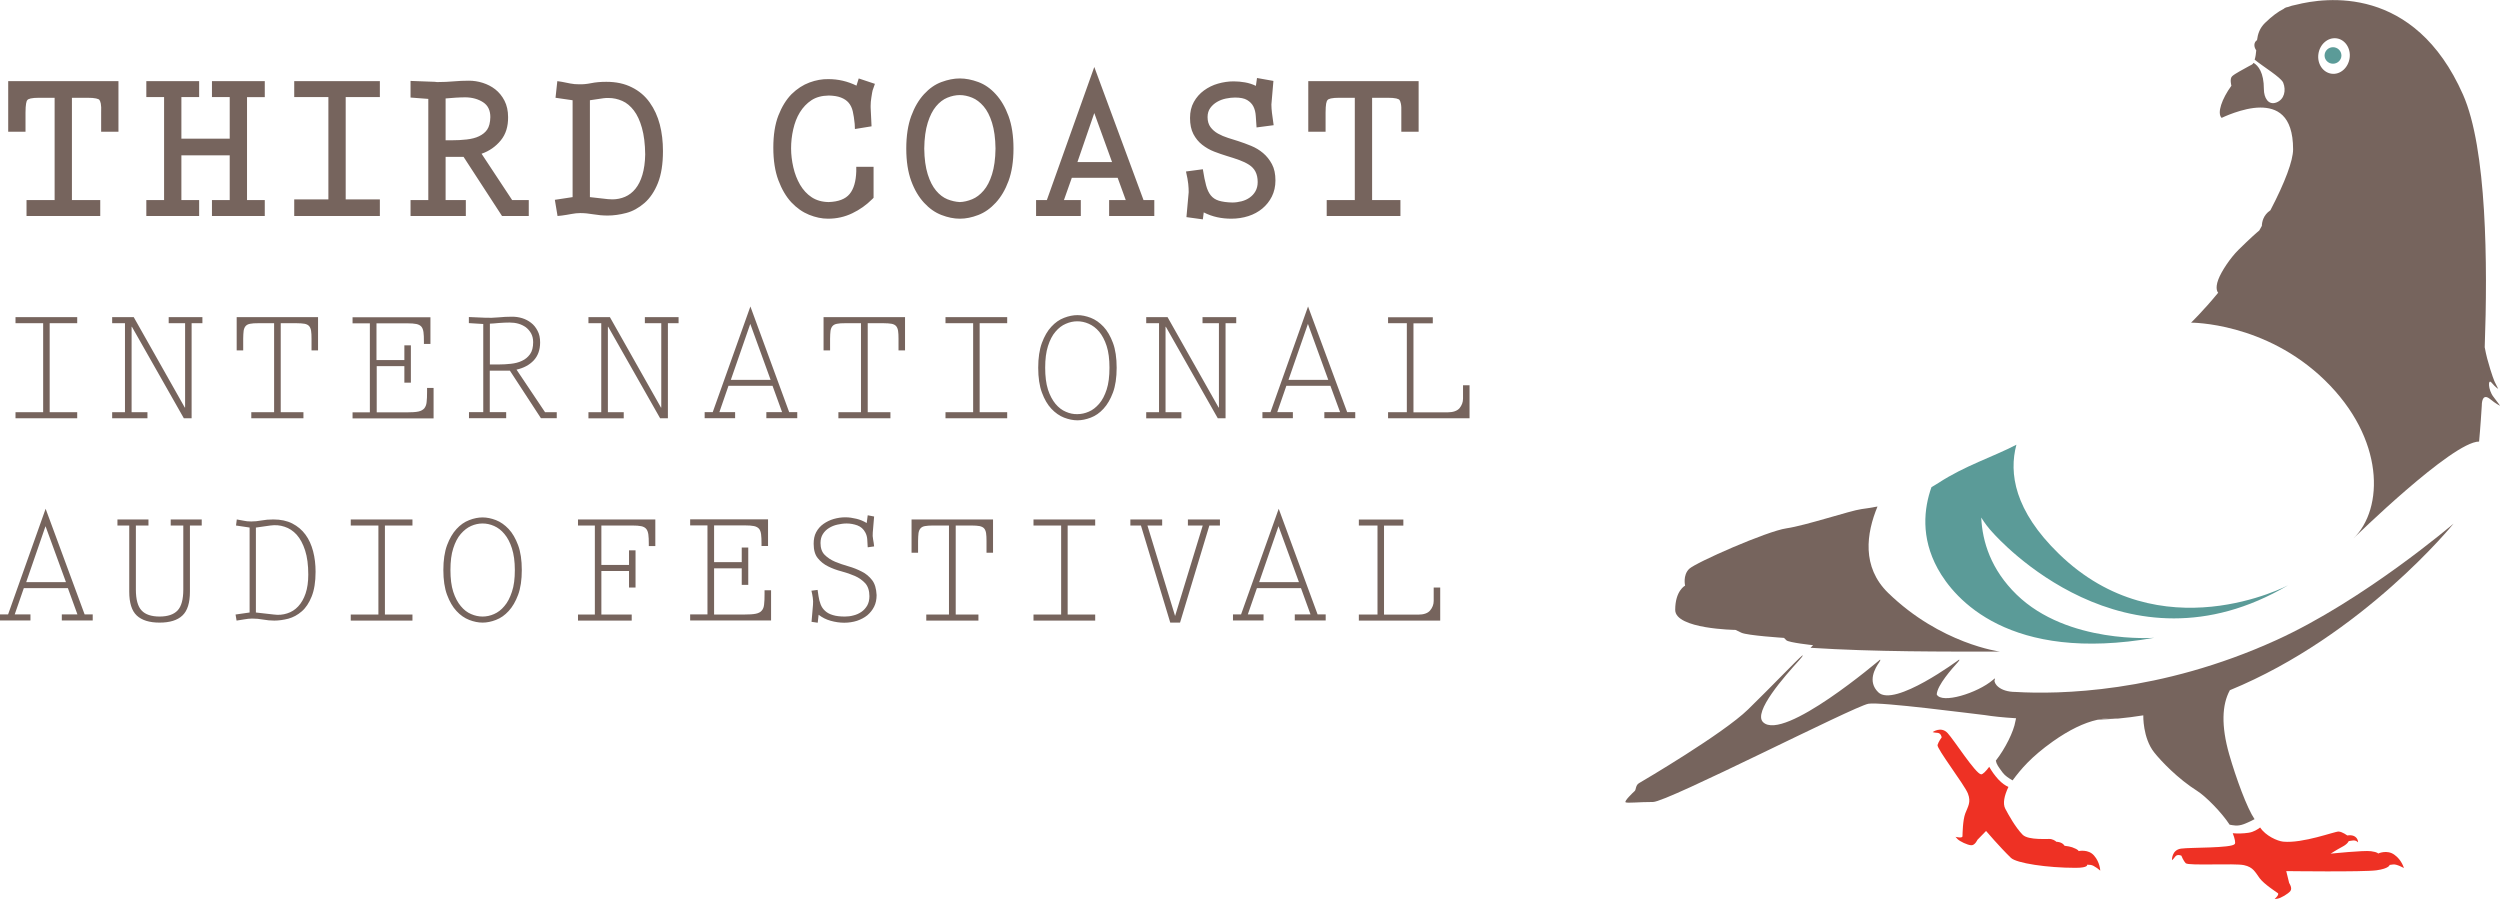 <?xml version="1.0" encoding="utf-8"?>
<!DOCTYPE svg PUBLIC "-//W3C//DTD SVG 1.1//EN" "http://www.w3.org/Graphics/SVG/1.1/DTD/svg11.dtd">
<svg version="1.1"  xmlns="http://www.w3.org/2000/svg" xmlns:xlink="http://www.w3.org/1999/xlink" x="0px" y="0px"
	 width="222.45px" height="80px" viewBox="0 0 222.45 80" style="enable-background:new 0 0 222.45 80;" xml:space="preserve">
<style type="text/css">
<![CDATA[
	.st0{fill:#EE3124;}
	.st1{fill:#5B9B98;}
	.st2{fill:#76645D;}
]]>
</style>
<g>
	<path class="st2" d="M167.06,45.07c-0.63,0.12-1.13,0.19-1.43,0.23c-0.98,0.13-4.95,1.46-6.67,1.71c-1.73,0.25-8.07,3.04-8.66,3.61
		c-0.58,0.57-0.36,1.49-0.36,1.49s-0.88,0.44-0.88,2.16c0,1.71,5.37,1.78,5.37,1.78l0.52,0.25c0.52,0.25,3.79,0.46,3.79,0.46
		l0.21,0.21c0.21,0.21,2.38,0.44,2.38,0.44s-0.09,0.1-0.23,0.23c5.71,0.37,11.98,0.34,16.86,0.34c0,0-5.27-0.67-9.96-5.23
		C165.64,50.44,166.07,47.46,167.06,45.07"/>
</g>
<g>
	<path class="st2" d="M209.07,5.16c-0.12,0.87-0.83,1.5-1.6,1.4c-0.77-0.1-1.3-0.88-1.18-1.75c0.12-0.87,0.84-1.5,1.61-1.4
		C208.66,3.51,209.19,4.29,209.07,5.16 M221.86,35.3c-0.48-0.62-0.5-1.67-0.15-1.24c0.36,0.43,0.58,0.54,0.58,0.54l-0.31-0.62
		c0,0-0.26-0.56-0.67-2.08c-0.07-0.27-0.15-0.61-0.22-1c0.27-7.38,0.19-17.68-1.93-22.48c-4.34-9.82-12.3-8.64-14.84-8
		c-0.26,0.05-0.51,0.11-0.77,0.21h0c-0.14,0.02-0.26,0.08-0.35,0.16c-0.5,0.25-1.03,0.64-1.66,1.25c-0.48,0.47-0.64,0.99-0.71,1.53
		c-0.3,0.2-0.3,0.59-0.07,0.91c-0.02,0.28-0.06,0.56-0.14,0.83c0.78,0.64,2.34,1.57,2.54,2.05c0.27,0.67,0.11,1.49-0.61,1.76
		c-0.72,0.27-1.11-0.43-1.11-1.19c0-1.48-0.5-2.09-0.92-2.34c-0.08,0.16-0.19,0.17-0.47,0.33c-0.4,0.23-1.21,0.64-1.44,0.87
		c-0.23,0.22-0.06,0.84-0.06,0.84c-0.84,1.15-1.3,2.44-0.87,2.86c0,0,1.88-0.92,3.44-0.92c1.41,0,2.92,0.61,2.92,3.72
		c0,0.99-0.71,2.92-2.02,5.42c-0.64,0.43-0.75,1.05-0.76,1.39c-0.08,0.14-0.15,0.27-0.23,0.41c-0.27,0.22-0.8,0.69-1.84,1.71
		c-0.77,0.76-1.54,1.95-1.8,2.64c-0.33,0.87-0.03,1.17-0.03,1.17s0.01,0,0.02,0.01c-1.32,1.61-2.42,2.67-2.42,2.67
		s6.59-0.05,11.91,5.13c5.32,5.18,5.27,11.41,2.54,14.07c0,0,8.8-8.62,11.18-8.62c0-0.02,0.12-1.24,0.24-3.19
		c0-0.45,0.12-1.09,0.74-0.59c0.54,0.44,0.89,0.6,0.89,0.6S222.34,35.92,221.86,35.3"/>
</g>
<g>
	<path class="st1" d="M206.84,4.94c0,0.4,0.34,0.73,0.75,0.73s0.75-0.33,0.75-0.73c0-0.41-0.34-0.74-0.75-0.74
		S206.84,4.53,206.84,4.94"/>
</g>
<g>
	<path class="st1" d="M203.59,52.08c0,0-11.35,6.01-20.4-2.81c-3.94-3.83-4.45-7.16-3.77-9.7c-2.11,1.1-4.58,1.86-6.95,3.41
		c-0.2,0.13-0.4,0.25-0.61,0.37c-0.66,1.87-0.97,4.46,0.56,7.25c1.48,2.7,6.36,8.42,19.27,6.15c0,0-7.71,0.58-12.25-3.84
		c-2.29-2.23-3.05-4.71-3.15-6.86c0.3,0.48,0.64,0.94,1.04,1.36C177.77,47.89,189.1,60.63,203.59,52.08"/>
</g>
<g>
	<path class="st0" d="M211.6,75.95c0,0,0.01-0.12-0.63-0.21c-0.64-0.09-3.59,0.22-3.59,0.22s0.54-0.35,1.03-0.61
		c0.49-0.25,0.58-0.51,0.58-0.51l0.34-0.05c0.34-0.05,0.49,0.17,0.49,0.17s0.02-0.31-0.26-0.51s-0.7-0.11-0.7-0.11
		s-0.43-0.33-0.77-0.35c-0.35-0.01-3.18,1.07-4.93,0.9c-0.52-0.05-1.58-0.53-2.05-1.26c-0.25,0.17-0.56,0.4-1.04,0.47
		c-0.48,0.07-0.95,0.08-1.4,0.04c0.19,0.49,0.26,0.85,0.18,0.96c-0.29,0.38-3.92,0.29-4.78,0.41c-0.85,0.12-0.81,1.03-0.81,1.03
		s0.1-0.06,0.29-0.32c0.2-0.26,0.55-0.08,0.55-0.08s0.16,0.43,0.39,0.67c0.22,0.24,4.34-0.01,5.18,0.17c0.84,0.18,1,0.64,1.4,1.17
		c0.39,0.52,1.43,1.19,1.61,1.32c0.17,0.13-0.29,0.53-0.29,0.53l0.27-0.04c0.28-0.04,0.95-0.43,1.14-0.68
		c0.2-0.26-0.11-0.71-0.11-0.71l-0.26-1.06c0,0,6.86,0.09,8.02-0.07s1.18-0.48,1.18-0.48l0.31-0.04c0.31-0.05,0.96,0.32,0.96,0.32
		s-0.19-0.72-0.84-1.18C212.4,75.57,211.6,75.95,211.6,75.95"/>
</g>
<g>
	<path class="st0" d="M184.95,75.73c0,0,0.04-0.12-0.57-0.34c-0.6-0.22-2.87-0.28-2.87-0.28s0.64,0.71,1.17,0.57
		c0.54-0.14,0.53-0.38,0.53-0.38l0.34,0.03c0.34,0.02,0.23,0.38,0.23,0.38s0.08-0.3-0.15-0.55c-0.23-0.26-0.66-0.26-0.66-0.26
		s-0.14-0.16-0.47-0.24c-0.2-0.05-2.01,0.14-2.53-0.39c-0.64-0.66-1.22-1.71-1.54-2.31c-0.24-0.46-0.09-1.16,0.28-1.94
		c-0.28-0.12-0.58-0.33-0.9-0.67c-0.32-0.35-0.59-0.73-0.81-1.12c-0.31,0.42-0.58,0.68-0.72,0.67c-0.48-0.03-2.4-3.04-2.98-3.67
		c-0.58-0.63-1.33-0.09-1.33-0.09s0.11,0.05,0.43,0.07s0.37,0.4,0.37,0.4s-0.28,0.37-0.37,0.68c-0.08,0.32,2.39,3.53,2.7,4.31
		c0.31,0.78,0,1.17-0.23,1.78c-0.23,0.61-0.24,1.82-0.25,2.03c-0.01,0.21-0.62,0.05-0.62,0.05l0.18,0.2
		c0.19,0.2,0.89,0.54,1.22,0.55c0.33,0.02,0.55-0.48,0.55-0.48l0.77-0.79c0,0,1.19,1.4,2.21,2.39c0.49,0.48,3.25,0.89,5.75,0.89
		c1.18,0,1.03-0.28,1.03-0.28l0.31,0.02c0.31,0.02,0.86,0.51,0.86,0.51s-0.02-0.74-0.55-1.34
		C185.82,75.53,184.95,75.73,184.95,75.73"/>
</g>
<g>
	<path class="st2" d="M186.61,64.04c0.62-0.02,1.23-0.06,1.84-0.11C187.88,63.86,187.27,63.89,186.61,64.04"/>
</g>
<g>
	<path class="st2" d="M218.32,46.59c0,0-7.97,6.82-15.78,10.37c-10.38,4.72-19.43,4.83-23.18,4.61c-1.49,0-1.96-0.8-1.88-1.05
		c0.03-0.08,0.1-0.27-0.15-0.02c-1.38,1.18-4.57,2.16-5,1.29c0.05-0.83,1.35-2.28,1.9-2.89c0.2-0.22,0.08-0.2,0.08-0.2
		s-5.76,4.28-7.18,2.9c-0.99-0.96-0.28-2.15,0.09-2.68c0.16-0.23,0.06-0.22,0.06-0.22s-8.58,7.33-10.4,5.56
		c-0.92-0.89,1.92-4.09,3.21-5.51c0.47-0.52,0.27-0.42,0.27-0.42c-0.46,0.38-2.6,2.63-4.81,4.79c-2.21,2.16-9.37,6.37-9.7,6.56
		c-0.33,0.19-0.26,0.57-0.39,0.7c-0.13,0.12-0.98,0.92-0.81,1.01c0.16,0.09,1.17-0.03,2.44-0.03c1.27,0,17.87-8.51,19.16-8.74
		c1.06-0.19,9.35,0.9,10.37,1.01c0.68,0.11,1.59,0.21,2.77,0.28c-0.02,0.08-0.04,0.17-0.06,0.27c-0.15,0.92-0.91,2.44-1.74,3.5
		c0.06,0.33,0.22,0.54,0.61,1.07c0.23,0.3,0.54,0.49,0.88,0.69c0.75-1.01,1.64-2.08,3.59-3.47c1.46-1.03,2.77-1.66,3.94-1.92
		c0.66-0.15,1.28-0.18,1.84-0.11h0h0c0.76-0.07,1.52-0.17,2.27-0.29l-0.01,0c0,0-0.06,2,0.97,3.3c0.6,0.76,2.1,2.34,3.83,3.43
		c0.76,0.48,2.19,1.93,2.88,3c0.32,0.05,0.68,0.17,1.27-0.05c0.5-0.19,0.95-0.44,0.95-0.44c-0.67-0.98-1.64-3.63-2.26-5.78
		c-0.72-2.53-0.64-4.41,0.06-5.69l-0.01,0C210.28,56.54,218.32,46.59,218.32,46.59"/>
</g>
<g>
	<path class="st2" d="M120.91,46.22v0.54h1.66v7.92h-1.66v0.54h7.24v-2.94h-0.58v1.19c0,0.32-0.11,0.6-0.32,0.85
		c-0.21,0.25-0.57,0.37-1.07,0.37h-3.03v-7.92h1.72v-0.54H120.91z M115.58,51.8h-3.54l1.72-4.98L115.58,51.8z M113.78,45.27
		l-3.35,9.4h-0.72v0.54h2.72v-0.54h-1.4l0.81-2.34h3.92l0.85,2.34h-1.4v0.54h2.75v-0.54h-0.72L113.78,45.27z M100.58,46.22v0.54
		h0.94l2.61,8.64h0.87l2.61-8.64h0.94v-0.54h-2.85v0.54h1.32l-2.46,8.05l-2.46-8.05h1.31v-0.54H100.58z M91.96,46.22v0.54h2.46v7.92
		h-2.46v0.54h5.49v-0.54h-2.45v-7.92h2.45v-0.54H91.96z M87.06,55.22v-0.54h-2.02v-7.92h1.42c0.29,0,0.52,0.02,0.7,0.05
		c0.17,0.04,0.31,0.1,0.4,0.2c0.09,0.1,0.15,0.24,0.18,0.42c0.03,0.18,0.04,0.42,0.04,0.71v1.04h0.58v-2.96h-7.25v2.96h0.58v-1.04
		c0-0.29,0.02-0.52,0.04-0.71c0.03-0.18,0.09-0.32,0.18-0.42c0.09-0.1,0.22-0.17,0.4-0.2s0.41-0.05,0.7-0.05h1.43v7.92h-2.02v0.54
		H87.06z M77.6,51.62c-0.25-0.32-0.55-0.58-0.92-0.76c-0.37-0.19-0.76-0.35-1.19-0.47c-0.43-0.12-0.82-0.26-1.19-0.41
		c-0.37-0.16-0.67-0.36-0.92-0.61c-0.25-0.25-0.37-0.6-0.37-1.05c0-0.31,0.07-0.58,0.21-0.8c0.14-0.22,0.32-0.4,0.55-0.54
		c0.23-0.14,0.47-0.24,0.75-0.3c0.27-0.06,0.55-0.1,0.82-0.1c0.32,0,0.64,0.06,0.95,0.17c0.31,0.12,0.54,0.32,0.7,0.62
		c0.11,0.2,0.17,0.42,0.18,0.65c0.01,0.24,0.02,0.46,0.04,0.68l0.57-0.08c-0.02-0.21-0.05-0.42-0.09-0.62s-0.05-0.41-0.03-0.62
		l0.12-1.42l-0.57-0.11l-0.09,0.69c-0.28-0.17-0.58-0.3-0.92-0.38s-0.65-0.13-0.98-0.13c-0.35,0-0.69,0.05-1.04,0.15
		c-0.34,0.1-0.64,0.25-0.91,0.44c-0.27,0.19-0.49,0.44-0.65,0.74S72.4,48,72.4,48.39c0,0.55,0.12,0.98,0.37,1.28
		c0.24,0.3,0.55,0.55,0.92,0.73c0.36,0.18,0.76,0.33,1.19,0.44c0.42,0.11,0.82,0.25,1.19,0.41c0.36,0.16,0.67,0.38,0.92,0.65
		c0.24,0.27,0.37,0.66,0.37,1.15c0,0.33-0.07,0.61-0.2,0.84c-0.14,0.23-0.31,0.42-0.52,0.56c-0.21,0.14-0.44,0.25-0.7,0.31
		c-0.25,0.07-0.51,0.1-0.76,0.1c-0.43,0-0.79-0.04-1.07-0.13c-0.28-0.08-0.52-0.21-0.69-0.37c-0.18-0.16-0.31-0.35-0.4-0.58
		c-0.09-0.23-0.15-0.47-0.19-0.74l-0.08-0.55l-0.55,0.07c0.05,0.2,0.09,0.41,0.12,0.62c0.03,0.21,0.04,0.42,0.02,0.63l-0.13,1.52
		l0.55,0.08l0.08-0.71c0.32,0.25,0.68,0.43,1.08,0.54c0.4,0.11,0.8,0.17,1.2,0.17s0.78-0.06,1.13-0.17
		c0.35-0.12,0.66-0.28,0.92-0.49c0.25-0.21,0.46-0.47,0.61-0.77c0.15-0.3,0.22-0.65,0.22-1.03C77.97,52.38,77.85,51.94,77.6,51.62
		 M68.61,55.22v-2.7h-0.58v0.35c0,0.37-0.01,0.67-0.04,0.91c-0.02,0.23-0.09,0.42-0.21,0.55c-0.11,0.14-0.29,0.23-0.53,0.28
		c-0.24,0.05-0.58,0.07-1.01,0.07h-2.7v-4.11H66v1.47h0.58v-3.32H66v1.3h-2.46v-3.27h2.76c0.33,0,0.59,0.02,0.79,0.06
		c0.19,0.04,0.34,0.12,0.44,0.23s0.16,0.28,0.19,0.49s0.04,0.49,0.04,0.83v0.22h0.58v-2.37h-6.93v0.54h1.54v7.92h-1.54v0.54H68.61z
		 M51.43,46.22v0.54h1.5v7.92h-1.5v0.54h4.78v-0.54h-2.7v-3.87h2.46v1.47h0.58v-3.31h-0.58v1.3h-2.46v-3.51h2.76
		c0.33,0,0.59,0.02,0.79,0.06c0.19,0.04,0.34,0.12,0.44,0.24s0.16,0.29,0.19,0.5s0.04,0.48,0.04,0.81v0.22h0.58v-2.37H51.43z
		 M41.92,54.64c-0.34-0.14-0.65-0.38-0.92-0.71c-0.27-0.32-0.5-0.75-0.67-1.27c-0.17-0.53-0.25-1.17-0.25-1.94
		c0-0.76,0.08-1.41,0.25-1.93c0.17-0.53,0.39-0.96,0.67-1.28s0.58-0.56,0.92-0.71c0.34-0.15,0.68-0.22,1.02-0.22
		c0.34,0,0.68,0.07,1.02,0.22c0.34,0.15,0.65,0.38,0.92,0.71c0.28,0.33,0.5,0.75,0.67,1.28c0.17,0.53,0.26,1.17,0.26,1.93
		c0,0.77-0.08,1.42-0.26,1.94c-0.17,0.52-0.39,0.95-0.67,1.27c-0.27,0.33-0.58,0.56-0.92,0.71c-0.34,0.15-0.68,0.22-1.02,0.22
		C42.6,54.86,42.26,54.79,41.92,54.64 M44.13,55.16c0.42-0.16,0.79-0.42,1.13-0.79c0.34-0.37,0.62-0.85,0.84-1.44
		c0.22-0.59,0.33-1.33,0.33-2.21s-0.11-1.62-0.33-2.21c-0.22-0.59-0.5-1.08-0.84-1.44c-0.34-0.36-0.72-0.63-1.13-0.79
		c-0.42-0.16-0.81-0.24-1.19-0.24c-0.38,0-0.78,0.08-1.19,0.24c-0.42,0.16-0.79,0.42-1.13,0.79c-0.34,0.37-0.62,0.85-0.84,1.44
		c-0.22,0.6-0.33,1.33-0.33,2.21s0.11,1.62,0.33,2.21c0.22,0.59,0.5,1.08,0.84,1.44c0.34,0.37,0.72,0.63,1.13,0.79
		s0.81,0.24,1.19,0.24C43.32,55.4,43.72,55.32,44.13,55.16 M31.21,46.22v0.54h2.46v7.92h-2.46v0.54h5.49v-0.54h-2.45v-7.92h2.45
		v-0.54H31.21z M22.79,46.94l1.27-0.18c0.43-0.06,0.85-0.03,1.26,0.11c0.41,0.13,0.77,0.37,1.08,0.71c0.31,0.35,0.56,0.81,0.75,1.4
		s0.28,1.3,0.28,2.15c0,0.65-0.08,1.21-0.24,1.68c-0.16,0.47-0.38,0.85-0.66,1.15c-0.28,0.3-0.6,0.5-0.98,0.62
		c-0.37,0.12-0.76,0.16-1.19,0.1l-1.59-0.18V46.94z M22.21,54.5l-1.25,0.18l0.09,0.54c0.23-0.03,0.46-0.07,0.69-0.11
		s0.46-0.07,0.69-0.07c0.33,0,0.66,0.03,0.99,0.09c0.33,0.06,0.66,0.09,0.99,0.09c0.4,0,0.81-0.06,1.25-0.17
		c0.43-0.12,0.82-0.33,1.19-0.65c0.36-0.31,0.65-0.75,0.88-1.32s0.35-1.3,0.35-2.2c0-0.65-0.07-1.26-0.22-1.83s-0.37-1.06-0.68-1.48
		c-0.31-0.42-0.7-0.75-1.17-0.99c-0.47-0.24-1.03-0.36-1.69-0.36c-0.38,0-0.73,0.03-1.05,0.09c-0.32,0.06-0.62,0.09-0.91,0.09
		c-0.26,0-0.49-0.02-0.69-0.07c-0.2-0.04-0.4-0.08-0.6-0.11L21,46.76l1.21,0.18V54.5z M15.19,46.22v0.54h1.12v5.7
		c0,0.88-0.17,1.5-0.51,1.86c-0.34,0.36-0.88,0.54-1.6,0.54s-1.27-0.18-1.6-0.54c-0.34-0.36-0.51-0.98-0.51-1.86v-5.7h1.12v-0.54
		h-2.76v0.54h1.05v5.88c0,1,0.22,1.71,0.67,2.13s1.12,0.63,2.03,0.63c0.91,0,1.59-0.21,2.03-0.63c0.45-0.42,0.67-1.13,0.67-2.13
		v-5.88h1.05v-0.54H15.19z M5.87,51.8H2.33l1.72-4.98L5.87,51.8z M4.06,45.27l-3.34,9.4H0v0.54h2.71v-0.54h-1.4l0.81-2.34h3.92
		l0.85,2.34H5.5v0.54h2.75v-0.54H7.53L4.06,45.27z"/>
</g>
<g>
	<path class="st2" d="M123.51,28.22v0.54h1.67v7.92h-1.67v0.54h7.25v-2.94h-0.58v1.19c0,0.32-0.11,0.6-0.31,0.85
		c-0.21,0.24-0.57,0.37-1.07,0.37h-3.03v-7.92h1.72v-0.54H123.51z M118.19,33.8h-3.54l1.73-4.98L118.19,33.8z M116.39,27.27
		l-3.34,9.4h-0.72v0.54h2.71v-0.54h-1.39l0.81-2.34h3.92l0.86,2.34h-1.4v0.54h2.75v-0.54h-0.72L116.39,27.27z M109.04,28.76H110
		v-0.54h-3v0.54h1.46v7.5h-0.03l-4.54-8.04h-1.9v0.54h1.14v7.92h-1.14v0.54h3.13v-0.54h-1.41v-7.6h0.03l4.62,8.14h0.69V28.76z
		 M94.84,36.64c-0.34-0.14-0.65-0.38-0.92-0.7c-0.27-0.33-0.5-0.75-0.67-1.27C93.08,34.13,93,33.49,93,32.72
		c0-0.76,0.08-1.4,0.25-1.93c0.17-0.53,0.39-0.96,0.67-1.28c0.27-0.32,0.58-0.56,0.92-0.7c0.34-0.15,0.68-0.22,1.02-0.22
		c0.34,0,0.68,0.07,1.02,0.22c0.34,0.15,0.65,0.38,0.92,0.7c0.27,0.33,0.5,0.75,0.67,1.28c0.17,0.53,0.25,1.17,0.25,1.93
		c0,0.77-0.08,1.42-0.25,1.94c-0.17,0.52-0.39,0.95-0.67,1.27c-0.28,0.32-0.58,0.56-0.92,0.7c-0.34,0.15-0.68,0.22-1.02,0.22
		C95.52,36.86,95.18,36.79,94.84,36.64 M97.06,37.16c0.42-0.16,0.79-0.42,1.13-0.79c0.34-0.37,0.62-0.85,0.84-1.44
		c0.22-0.59,0.33-1.33,0.33-2.21s-0.11-1.62-0.33-2.21c-0.22-0.59-0.5-1.08-0.84-1.44c-0.34-0.36-0.72-0.63-1.13-0.79
		c-0.42-0.16-0.81-0.24-1.19-0.24c-0.38,0-0.78,0.08-1.19,0.24c-0.42,0.16-0.79,0.42-1.13,0.79c-0.34,0.36-0.62,0.85-0.84,1.44
		c-0.22,0.6-0.33,1.33-0.33,2.21s0.11,1.62,0.33,2.21c0.22,0.6,0.5,1.08,0.84,1.44c0.34,0.36,0.72,0.63,1.13,0.79
		c0.42,0.16,0.81,0.24,1.19,0.24C96.24,37.4,96.64,37.32,97.06,37.16 M84.13,28.22v0.54h2.46v7.92h-2.46v0.54h5.49v-0.54h-2.45
		v-7.92h2.45v-0.54H84.13z M79.23,37.22v-0.54h-2.02v-7.92h1.42c0.29,0,0.52,0.02,0.7,0.05c0.17,0.03,0.31,0.1,0.4,0.2
		c0.09,0.1,0.15,0.24,0.18,0.42c0.03,0.18,0.04,0.42,0.04,0.71v1.04h0.58v-2.96h-7.25v2.96h0.58v-1.04c0-0.29,0.02-0.52,0.04-0.71
		c0.03-0.18,0.09-0.32,0.18-0.42c0.09-0.1,0.22-0.17,0.4-0.2c0.17-0.04,0.41-0.05,0.7-0.05h1.43v7.92H74.6v0.54H79.23z M68.57,33.8
		h-3.54l1.73-4.98L68.57,33.8z M66.77,27.27l-3.35,9.4h-0.72v0.54h2.71v-0.54h-1.4l0.81-2.34h3.92l0.85,2.34h-1.4v0.54h2.75v-0.54
		h-0.72L66.77,27.27z M59.42,28.76h0.96v-0.54h-3v0.54h1.46v7.5h-0.03l-4.54-8.04h-1.91v0.54h1.14v7.92h-1.14v0.54h3.14v-0.54h-1.41
		v-7.6h0.03l4.62,8.14h0.69V28.76z M43.58,28.8c0.09,0,0.2-0.01,0.35-0.02c0.14-0.01,0.29-0.03,0.46-0.04
		c0.16-0.01,0.33-0.02,0.49-0.03s0.32-0.01,0.46-0.01c0.27,0,0.53,0.03,0.78,0.1c0.25,0.07,0.47,0.18,0.67,0.32
		c0.19,0.15,0.35,0.33,0.47,0.55c0.12,0.22,0.18,0.48,0.18,0.78c0,0.45-0.09,0.81-0.28,1.07c-0.19,0.26-0.43,0.46-0.72,0.59
		c-0.29,0.14-0.62,0.22-0.98,0.26s-0.71,0.06-1.06,0.06h-0.81V28.8z M49.54,36.68H48.5l-2.54-3.79c0.63-0.14,1.14-0.41,1.52-0.81
		c0.38-0.4,0.58-0.94,0.58-1.61c0-0.4-0.07-0.75-0.23-1.04c-0.15-0.29-0.34-0.53-0.58-0.71c-0.23-0.18-0.5-0.32-0.79-0.41
		c-0.3-0.09-0.59-0.13-0.89-0.13c-0.41,0-0.82,0.02-1.22,0.06c-0.4,0.04-0.81,0.05-1.22,0.03l-1.41-0.06v0.54L43,28.83v7.84h-1.27
		v0.54h3.31v-0.54h-1.46v-3.69h1.79l2.76,4.23h1.41V36.68z M38.58,37.22v-2.7h-0.58v0.35c0,0.37-0.01,0.67-0.04,0.91
		c-0.02,0.24-0.1,0.42-0.21,0.56c-0.12,0.13-0.29,0.23-0.53,0.28c-0.24,0.05-0.58,0.07-1,0.07h-2.7v-4.11h2.46v1.47h0.58v-3.32
		h-0.58v1.31H33.5v-3.27h2.76c0.33,0,0.59,0.02,0.79,0.06c0.19,0.04,0.34,0.12,0.44,0.23c0.1,0.12,0.16,0.28,0.19,0.49
		s0.04,0.48,0.04,0.83v0.22h0.58v-2.37h-6.93v0.54h1.54v7.92h-1.54v0.54H38.58z M27,37.22v-0.54h-2.02v-7.92h1.42
		c0.29,0,0.52,0.02,0.7,0.05c0.17,0.03,0.31,0.1,0.4,0.2c0.09,0.1,0.15,0.24,0.18,0.42c0.03,0.18,0.04,0.42,0.04,0.71v1.04h0.58
		v-2.96h-7.24v2.96h0.58v-1.04c0-0.29,0.02-0.52,0.04-0.71c0.03-0.18,0.09-0.32,0.18-0.42c0.09-0.1,0.22-0.17,0.4-0.2
		c0.17-0.04,0.41-0.05,0.7-0.05h1.43v7.92h-2.03v0.54H27z M17.05,28.76h0.96v-0.54h-3v0.54h1.46v7.5h-0.03l-4.54-8.04H9.98v0.54
		h1.14v7.92H9.98v0.54h3.14v-0.54h-1.41v-7.6h0.03l4.62,8.14h0.69V28.76z M1.38,28.22v0.54h2.46v7.92H1.38v0.54h5.49v-0.54H4.42
		v-7.92h2.45v-0.54H1.38z"/>
</g>
<g>
	<path class="st2" d="M116.41,7.22v4.5h1.54v-1.7c0-0.36,0.02-0.63,0.05-0.8c0.03-0.17,0.08-0.28,0.13-0.32
		c0.03-0.05,0.12-0.1,0.29-0.14c0.17-0.04,0.42-0.06,0.77-0.06h1.36v9.1h-2.5v1.42h6.56V17.8h-2.52V8.7h1.38
		c0.35,0,0.6,0.02,0.77,0.06c0.17,0.04,0.26,0.09,0.29,0.14c0.04,0.04,0.08,0.15,0.12,0.32c0.04,0.17,0.05,0.44,0.04,0.8v1.7h1.54
		v-4.5H116.41z M109.27,12.27c-0.32-0.1-0.62-0.23-0.89-0.38c-0.27-0.15-0.5-0.35-0.67-0.58c-0.17-0.23-0.26-0.53-0.26-0.89
		c0-0.32,0.08-0.59,0.24-0.81c0.16-0.22,0.36-0.4,0.6-0.54c0.24-0.14,0.5-0.24,0.79-0.3c0.29-0.06,0.56-0.09,0.81-0.09
		c0.47,0,0.83,0.07,1.08,0.22c0.25,0.15,0.44,0.34,0.56,0.58s0.19,0.52,0.21,0.84s0.04,0.66,0.07,1.02l1.52-0.2
		c-0.07-0.47-0.12-0.83-0.15-1.1c-0.03-0.27-0.05-0.51-0.05-0.74l0.18-2.1l-1.46-0.26l-0.1,0.7c-0.31-0.15-0.63-0.25-0.97-0.31
		c-0.34-0.06-0.68-0.09-1.01-0.09c-0.47,0-0.93,0.07-1.39,0.2c-0.46,0.13-0.88,0.34-1.25,0.61c-0.37,0.27-0.67,0.61-0.9,1.02
		c-0.23,0.41-0.34,0.88-0.34,1.43c0,0.57,0.1,1.05,0.3,1.43c0.2,0.38,0.46,0.7,0.78,0.95c0.32,0.25,0.68,0.46,1.07,0.61
		c0.39,0.15,0.77,0.28,1.13,0.39c0.4,0.12,0.77,0.24,1.1,0.36c0.33,0.12,0.62,0.26,0.87,0.42c0.25,0.16,0.44,0.36,0.57,0.61
		c0.13,0.25,0.2,0.56,0.2,0.93c0,0.32-0.07,0.59-0.2,0.82s-0.3,0.41-0.51,0.56c-0.21,0.15-0.45,0.26-0.72,0.33
		c-0.27,0.07-0.55,0.11-0.83,0.11c-0.49-0.01-0.89-0.07-1.19-0.16c-0.3-0.09-0.54-0.25-0.72-0.47c-0.18-0.22-0.32-0.52-0.42-0.89
		c-0.1-0.37-0.2-0.85-0.29-1.44l-1.5,0.2c0.11,0.47,0.17,0.83,0.2,1.1c0.03,0.27,0.04,0.51,0.04,0.74l-0.2,2.22l1.46,0.2l0.08-0.62
		c0.39,0.2,0.79,0.34,1.2,0.43c0.41,0.09,0.83,0.13,1.26,0.13c0.53,0,1.04-0.08,1.51-0.23c0.47-0.15,0.89-0.38,1.24-0.67
		c0.35-0.29,0.64-0.65,0.85-1.07c0.21-0.42,0.32-0.9,0.32-1.43c0-0.57-0.1-1.06-0.31-1.45s-0.47-0.72-0.79-0.99
		c-0.32-0.27-0.67-0.48-1.06-0.64c-0.39-0.16-0.77-0.3-1.14-0.42C109.9,12.46,109.59,12.37,109.27,12.27 M97.37,10.06l1.58,4.36
		h-3.08L97.37,10.06z M97.37,5.96L93.15,17.8h-0.96v1.42h3.98V17.8h-1.5l0.7-1.98h4.08l0.72,1.98h-1.48v1.42h4.02V17.8h-0.96
		L97.37,5.96z M84.3,17.73c-0.37-0.15-0.71-0.41-1.01-0.77c-0.3-0.36-0.55-0.84-0.74-1.45c-0.19-0.61-0.3-1.37-0.31-2.29
		c0.01-0.92,0.12-1.69,0.31-2.3c0.19-0.61,0.44-1.1,0.74-1.46c0.3-0.36,0.64-0.62,1.01-0.77c0.37-0.15,0.74-0.23,1.1-0.23
		c0.36,0,0.73,0.08,1.1,0.23c0.37,0.15,0.71,0.41,1.02,0.77c0.31,0.36,0.56,0.85,0.75,1.46s0.3,1.38,0.31,2.3
		c-0.01,0.92-0.12,1.68-0.31,2.29c-0.19,0.61-0.44,1.09-0.75,1.45c-0.31,0.36-0.65,0.62-1.02,0.77c-0.37,0.15-0.74,0.24-1.1,0.25
		C85.04,17.96,84.68,17.88,84.3,17.73 M87.05,7.3c-0.57-0.21-1.12-0.32-1.65-0.32c-0.52,0-1.06,0.11-1.63,0.32s-1.08,0.57-1.55,1.08
		c-0.47,0.51-0.85,1.16-1.14,1.95c-0.29,0.79-0.44,1.76-0.44,2.89c0,1.13,0.15,2.09,0.44,2.88c0.29,0.79,0.67,1.43,1.14,1.94
		c0.47,0.51,0.98,0.87,1.55,1.09s1.11,0.33,1.63,0.33h0.02c0.52,0,1.06-0.11,1.63-0.33c0.57-0.22,1.08-0.58,1.55-1.09
		s0.85-1.15,1.14-1.94c0.29-0.79,0.44-1.75,0.44-2.88c0-1.13-0.15-2.1-0.44-2.89c-0.29-0.79-0.67-1.44-1.14-1.95
		C88.14,7.87,87.62,7.51,87.05,7.3 M76.19,15.26c-0.03,0.88-0.22,1.55-0.59,2c-0.37,0.45-0.99,0.69-1.87,0.72
		c-0.6-0.01-1.1-0.16-1.51-0.43c-0.41-0.27-0.75-0.64-1.03-1.11c-0.27-0.47-0.47-0.98-0.6-1.55c-0.13-0.57-0.2-1.13-0.2-1.69
		c0-0.56,0.06-1.12,0.19-1.69c0.13-0.57,0.32-1.07,0.59-1.51c0.28-0.45,0.62-0.81,1.03-1.08c0.41-0.27,0.92-0.41,1.55-0.42
		c0.44,0.01,0.8,0.07,1.08,0.18c0.28,0.11,0.51,0.26,0.68,0.46c0.17,0.2,0.3,0.46,0.37,0.77c0.07,0.31,0.13,0.68,0.17,1.11
		l0.02,0.46l1.48-0.24l-0.08-1.66V9.42c0-0.24,0.02-0.48,0.06-0.72c0.03-0.15,0.05-0.29,0.07-0.44c0.02-0.15,0.06-0.28,0.11-0.4
		l0.14-0.4l-1.44-0.48l-0.12,0.38l-0.08,0.26c-0.8-0.39-1.63-0.58-2.5-0.58c-0.55-0.01-1.11,0.09-1.68,0.3
		c-0.57,0.21-1.11,0.56-1.6,1.04c-0.48,0.49-0.87,1.13-1.17,1.9c-0.3,0.77-0.45,1.73-0.45,2.86c0,1.13,0.15,2.1,0.45,2.9
		c0.3,0.8,0.68,1.45,1.15,1.96c0.48,0.51,1.01,0.88,1.58,1.11c0.57,0.23,1.13,0.35,1.68,0.35h0.02c0.76,0,1.47-0.16,2.14-0.48
		s1.26-0.74,1.78-1.26l0.12-0.12v-2.76h-1.54V15.26z M52.49,8.92l1.22-0.18c0.08-0.01,0.16-0.02,0.23-0.02h0.23
		c0.41,0,0.81,0.09,1.2,0.26c0.39,0.17,0.73,0.46,1.03,0.85c0.3,0.39,0.54,0.91,0.72,1.55c0.18,0.64,0.28,1.43,0.29,2.36
		c-0.01,0.71-0.1,1.31-0.25,1.82c-0.15,0.51-0.36,0.92-0.62,1.24c-0.26,0.32-0.57,0.56-0.92,0.71c-0.35,0.15-0.73,0.23-1.13,0.23
		c-0.07,0-0.13,0-0.2-0.01c-0.07-0.01-0.13-0.01-0.2-0.01l-1.6-0.18V8.92z M56.22,7.77c-0.65-0.33-1.4-0.49-2.27-0.49
		c-0.51,0-0.96,0.04-1.35,0.12c-0.39,0.08-0.75,0.11-1.07,0.1c-0.28,0-0.54-0.02-0.78-0.07c-0.24-0.05-0.49-0.1-0.76-0.15l-0.4-0.06
		L49.43,8.7l1.52,0.22v8.62l-1.58,0.24l0.24,1.44l0.38-0.04c0.31-0.04,0.59-0.09,0.86-0.14c0.27-0.05,0.53-0.08,0.78-0.08
		c0.37,0,0.76,0.04,1.17,0.11c0.41,0.07,0.83,0.11,1.27,0.11c0.53,0,1.09-0.08,1.66-0.23c0.57-0.15,1.11-0.45,1.62-0.89
		c0.49-0.43,0.89-1.02,1.19-1.77s0.45-1.7,0.45-2.85c0-0.84-0.09-1.63-0.28-2.36c-0.19-0.73-0.49-1.39-0.9-1.96
		C57.4,8.54,56.87,8.09,56.22,7.77 M39.65,8.76c0.27-0.03,0.56-0.05,0.89-0.07c0.33-0.02,0.62-0.03,0.89-0.03
		c0.61,0.01,1.13,0.16,1.56,0.44c0.43,0.28,0.64,0.72,0.64,1.32c-0.01,0.49-0.11,0.86-0.28,1.11c-0.17,0.25-0.41,0.44-0.72,0.59
		c-0.31,0.15-0.67,0.24-1.1,0.29c-0.43,0.05-0.85,0.07-1.28,0.07h-0.6V8.76z M45.57,17.8l-2.72-4.12c0.69-0.24,1.26-0.64,1.71-1.19
		c0.45-0.55,0.66-1.24,0.65-2.07c0-0.56-0.11-1.05-0.32-1.46c-0.21-0.41-0.49-0.75-0.82-1.01c-0.33-0.26-0.71-0.45-1.12-0.58
		c-0.41-0.13-0.82-0.19-1.22-0.19c-0.47,0-0.93,0.02-1.38,0.06C39.9,7.28,39.46,7.3,39.03,7.3h-0.17c-0.05,0-0.1-0.01-0.17-0.02
		L36.53,7.2v1.48l1.58,0.12v9h-1.58v1.42h4.92V17.8h-1.8v-3.84h1.6l3.42,5.26h2.38V17.8H45.57z M26.18,7.22v1.42h3.04v9.1h-3.04
		v1.48h7.62v-1.48h-3.04v-9.1h3.04V7.22H26.18z M18.86,7.22v1.42h1.58v3.7h-4.3v-3.7h1.58V7.22h-4.7v1.42h1.58v9.16h-1.58v1.42h4.7
		V17.8h-1.58v-3.98h4.3v3.98h-1.58v1.42h4.7V17.8h-1.58V8.64h1.58V7.22H18.86z M0.73,7.22v4.5h1.54v-1.7c0-0.36,0.02-0.63,0.05-0.8
		C2.35,9.04,2.39,8.94,2.44,8.9c0.03-0.05,0.12-0.1,0.29-0.14S3.16,8.7,3.5,8.7h1.36v9.1h-2.5v1.42h6.56V17.8H6.4V8.7h1.38
		c0.35,0,0.6,0.02,0.77,0.06S8.82,8.84,8.85,8.9c0.04,0.04,0.08,0.15,0.12,0.32C9,9.39,9.02,9.66,9,10.02v1.7h1.54v-4.5H0.73z"/>
</g>
</svg>
